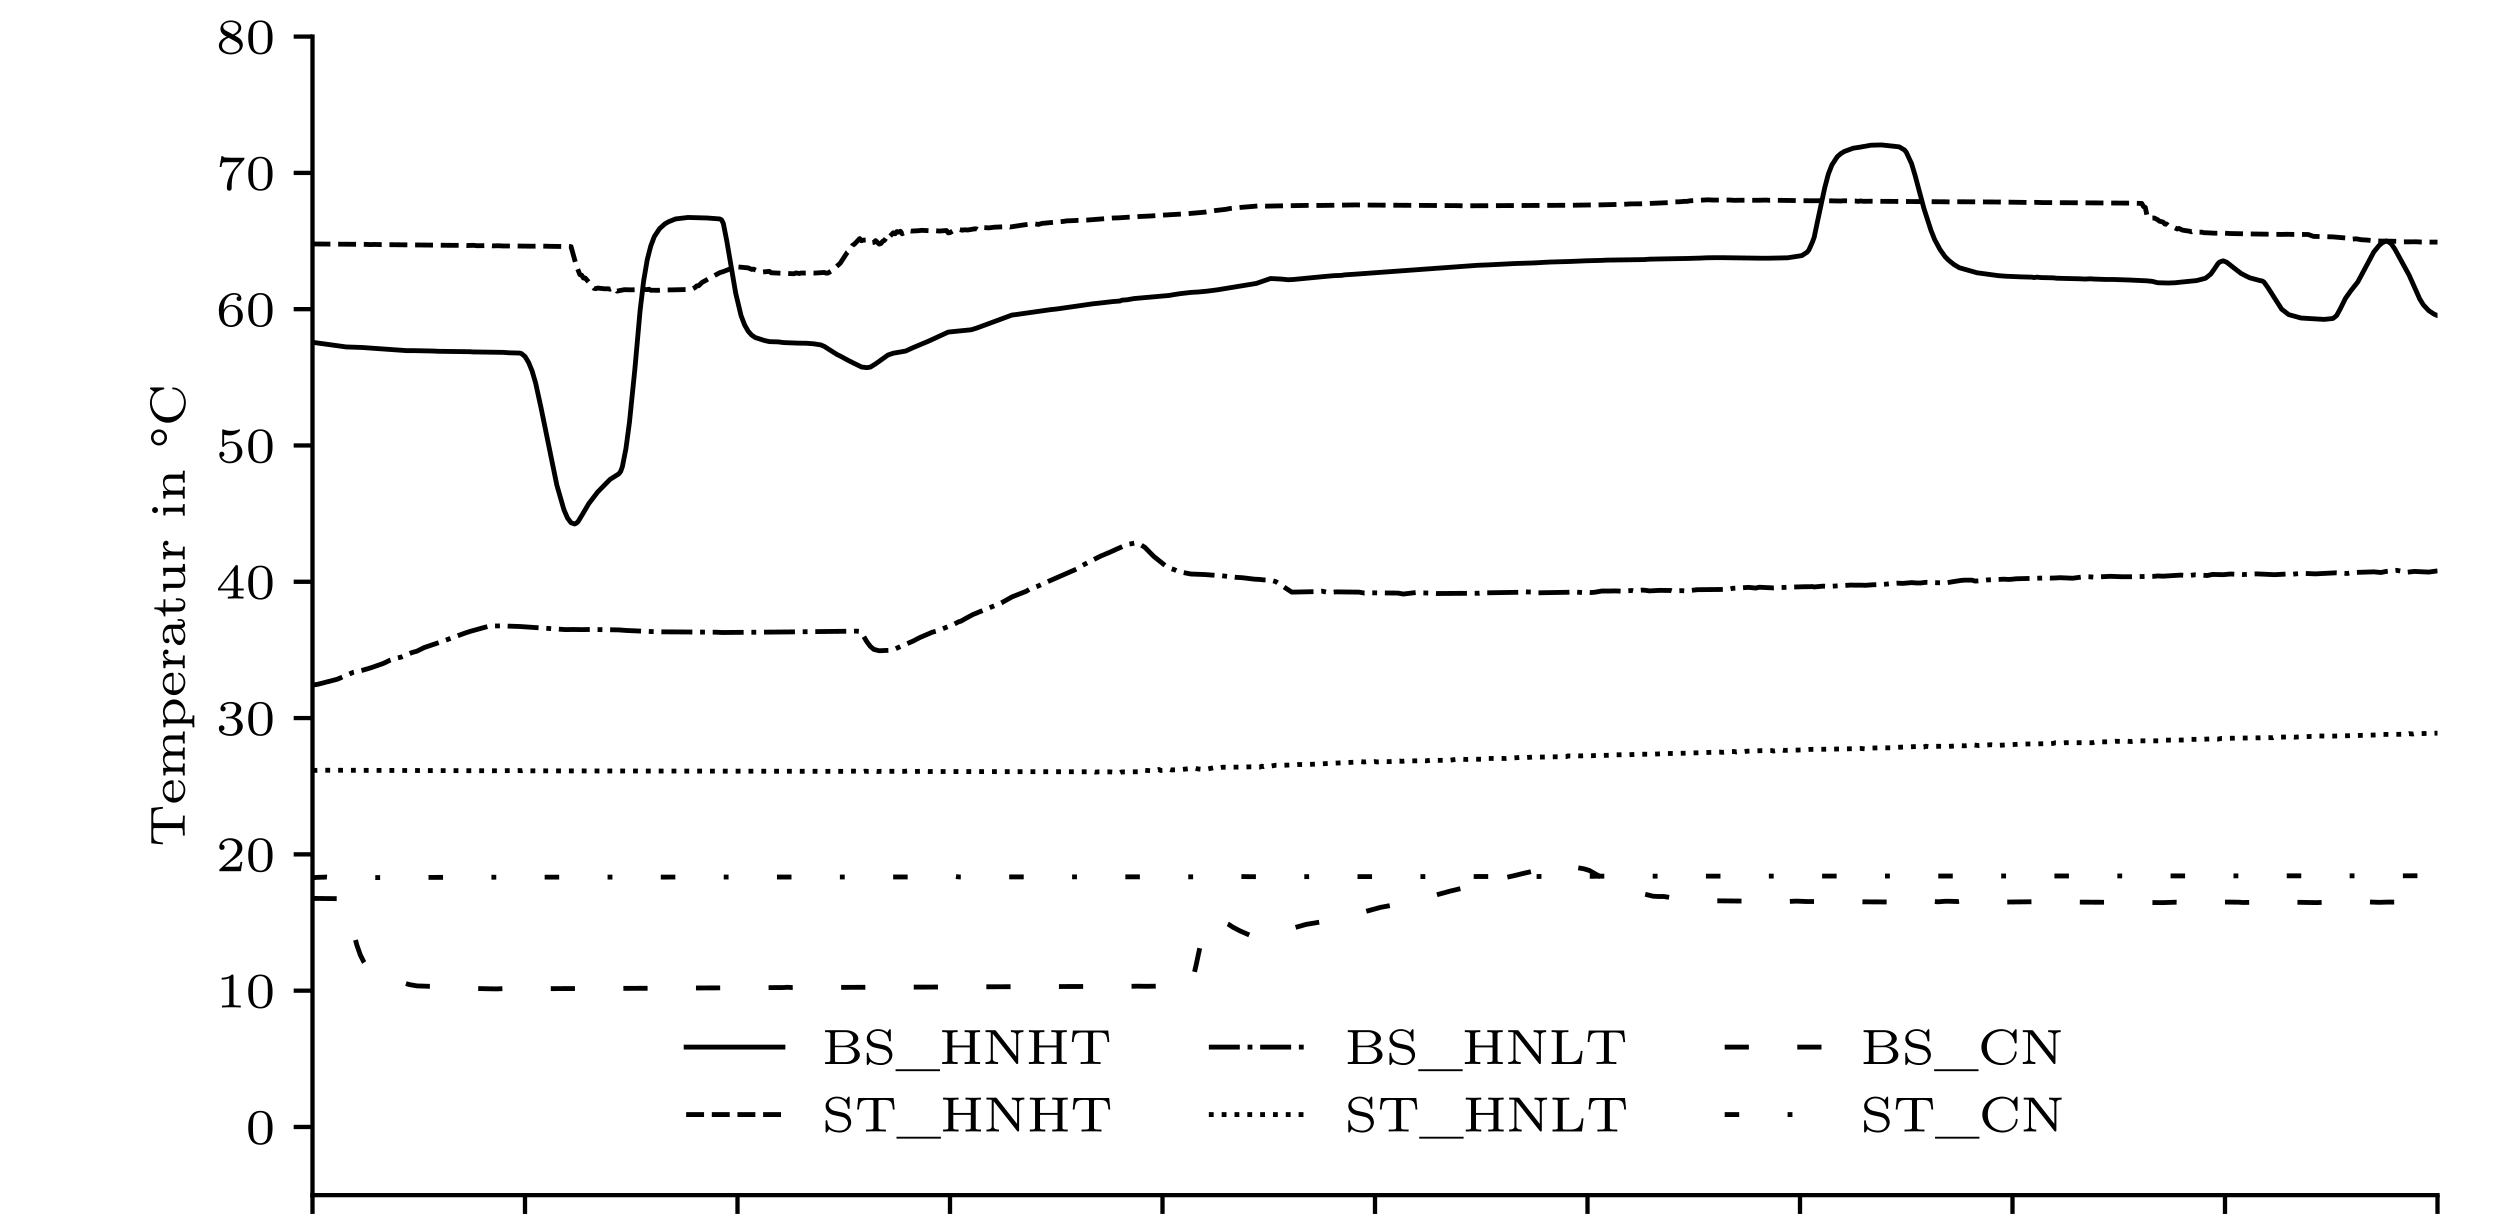 <?xml version="1.0" encoding="utf-8" standalone="no"?>
<!DOCTYPE svg PUBLIC "-//W3C//DTD SVG 1.1//EN"
  "http://www.w3.org/Graphics/SVG/1.1/DTD/svg11.dtd">
<svg xmlns:xlink="http://www.w3.org/1999/xlink" width="464.882pt" height="226.772pt" viewBox="0 0 464.882 226.772" xmlns="http://www.w3.org/2000/svg" version="1.1">
 <defs>
  <style type="text/css">*{stroke-linejoin: round; stroke-linecap: butt}</style>
 </defs>
 <g id="figure_1">
  <g id="patch_1">
   <path d="M 0 226.772 
L 464.882 226.772 
L 464.882 0 
L 0 0 
z
" style="fill: #ffffff"/>
  </g>
  <g id="axes_1">
   <g id="patch_2">
    <path d="M 58.11 222.236 
L 453.26 222.236 
L 453.26 6.803 
L 58.11 6.803 
z
" style="fill: #ffffff"/>
   </g>
   <g id="matplotlib.axis_1">
    <g id="xtick_1">
     <g id="line2d_1">
      <defs>
       <path id="mc4fcb08e9e" d="M 0 0 
L 0 3.5 
" style="stroke: #000000; stroke-width: 0.8"/>
      </defs>
      <g>
       <use xlink:href="#mc4fcb08e9e" x="58.11" y="222.236" style="stroke: #000000; stroke-width: 0.8"/>
      </g>
     </g>
    </g>
    <g id="xtick_2">
     <g id="line2d_2">
      <g>
       <use xlink:href="#mc4fcb08e9e" x="97.625" y="222.236" style="stroke: #000000; stroke-width: 0.8"/>
      </g>
     </g>
    </g>
    <g id="xtick_3">
     <g id="line2d_3">
      <g>
       <use xlink:href="#mc4fcb08e9e" x="137.14" y="222.236" style="stroke: #000000; stroke-width: 0.8"/>
      </g>
     </g>
    </g>
    <g id="xtick_4">
     <g id="line2d_4">
      <g>
       <use xlink:href="#mc4fcb08e9e" x="176.655" y="222.236" style="stroke: #000000; stroke-width: 0.8"/>
      </g>
     </g>
    </g>
    <g id="xtick_5">
     <g id="line2d_5">
      <g>
       <use xlink:href="#mc4fcb08e9e" x="216.17" y="222.236" style="stroke: #000000; stroke-width: 0.8"/>
      </g>
     </g>
    </g>
    <g id="xtick_6">
     <g id="line2d_6">
      <g>
       <use xlink:href="#mc4fcb08e9e" x="255.685" y="222.236" style="stroke: #000000; stroke-width: 0.8"/>
      </g>
     </g>
    </g>
    <g id="xtick_7">
     <g id="line2d_7">
      <g>
       <use xlink:href="#mc4fcb08e9e" x="295.2" y="222.236" style="stroke: #000000; stroke-width: 0.8"/>
      </g>
     </g>
    </g>
    <g id="xtick_8">
     <g id="line2d_8">
      <g>
       <use xlink:href="#mc4fcb08e9e" x="334.715" y="222.236" style="stroke: #000000; stroke-width: 0.8"/>
      </g>
     </g>
    </g>
    <g id="xtick_9">
     <g id="line2d_9">
      <g>
       <use xlink:href="#mc4fcb08e9e" x="374.23" y="222.236" style="stroke: #000000; stroke-width: 0.8"/>
      </g>
     </g>
    </g>
    <g id="xtick_10">
     <g id="line2d_10">
      <g>
       <use xlink:href="#mc4fcb08e9e" x="413.745" y="222.236" style="stroke: #000000; stroke-width: 0.8"/>
      </g>
     </g>
    </g>
    <g id="xtick_11">
     <g id="line2d_11">
      <g>
       <use xlink:href="#mc4fcb08e9e" x="453.26" y="222.236" style="stroke: #000000; stroke-width: 0.8"/>
      </g>
     </g>
    </g>
   </g>
   <g id="matplotlib.axis_2">
    <g id="ytick_1">
     <g id="line2d_12">
      <defs>
       <path id="m2a9fef61dc" d="M 0 0 
L -3.5 0 
" style="stroke: #000000; stroke-width: 0.8"/>
      </defs>
      <g>
       <use xlink:href="#m2a9fef61dc" x="58.11" y="209.564" style="stroke: #000000; stroke-width: 0.8"/>
      </g>
     </g>
     <g id="text_1">
      <!-- 0 -->
      <g transform="translate(45.612 212.687) scale(0.09 -0.09)">
       <defs>
        <path id="LMRoman6-Regular-30" d="M 3520 2042 
C 3520 2509 3520 4256 1952 4256 
C 384 4256 384 2509 384 2042 
C 384 1581 384 -134 1952 -134 
C 3520 -134 3520 1581 3520 2042 
z
M 2912 2125 
C 2912 1715 2912 1069 2803 710 
C 2624 154 2163 70 1952 70 
C 1683 70 1248 198 1094 730 
C 992 1101 992 1728 992 2125 
C 992 2554 992 3046 1082 3392 
C 1242 3968 1728 4051 1952 4051 
C 2246 4051 2669 3910 2810 3424 
C 2906 3085 2912 2618 2912 2125 
z
" transform="scale(0.016)"/>
       </defs>
       <use xlink:href="#LMRoman6-Regular-30"/>
      </g>
     </g>
    </g>
    <g id="ytick_2">
     <g id="line2d_13">
      <g>
       <use xlink:href="#m2a9fef61dc" x="58.11" y="184.219" style="stroke: #000000; stroke-width: 0.8"/>
      </g>
     </g>
     <g id="text_2">
      <!-- 10 -->
      <g transform="translate(40.113 187.342) scale(0.09 -0.09)">
       <defs>
        <path id="LMRoman6-Regular-31" d="M 3232 0 
L 3232 250 
L 2957 250 
C 2298 250 2298 333 2298 544 
L 2298 4064 
C 2298 4256 2272 4256 2080 4256 
C 1658 3846 1005 3846 774 3846 
L 774 3597 
C 941 3597 1363 3597 1747 3776 
L 1747 544 
C 1747 333 1747 250 1088 250 
L 813 250 
L 813 0 
C 1165 26 1664 26 2022 26 
C 2381 26 2880 26 3232 0 
z
" transform="scale(0.016)"/>
       </defs>
       <use xlink:href="#LMRoman6-Regular-31"/>
       <use xlink:href="#LMRoman6-Regular-30" x="61.1"/>
      </g>
     </g>
    </g>
    <g id="ytick_3">
     <g id="line2d_14">
      <g>
       <use xlink:href="#m2a9fef61dc" x="58.11" y="158.874" style="stroke: #000000; stroke-width: 0.8"/>
      </g>
     </g>
     <g id="text_3">
      <!-- 20 -->
      <g transform="translate(40.113 161.997) scale(0.09 -0.09)">
       <defs>
        <path id="LMRoman6-Regular-32" d="M 3443 1197 
L 3206 1197 
C 3194 1107 3130 685 3034 614 
C 2989 576 2470 576 2381 576 
L 1184 576 
L 2003 1242 
C 2221 1414 2790 1824 2989 2016 
C 3181 2208 3443 2534 3443 2989 
C 3443 3789 2720 4256 1862 4256 
C 1037 4256 461 3712 461 3110 
C 461 2784 736 2746 806 2746 
C 966 2746 1152 2861 1152 3091 
C 1152 3232 1069 3437 787 3437 
C 934 3763 1325 4006 1766 4006 
C 2438 4006 2797 3507 2797 2989 
C 2797 2534 2496 2067 2048 1658 
L 531 269 
C 467 205 461 198 461 0 
L 3245 0 
L 3443 1197 
z
" transform="scale(0.016)"/>
       </defs>
       <use xlink:href="#LMRoman6-Regular-32"/>
       <use xlink:href="#LMRoman6-Regular-30" x="61.1"/>
      </g>
     </g>
    </g>
    <g id="ytick_4">
     <g id="line2d_15">
      <g>
       <use xlink:href="#m2a9fef61dc" x="58.11" y="133.528" style="stroke: #000000; stroke-width: 0.8"/>
      </g>
     </g>
     <g id="text_4">
      <!-- 30 -->
      <g transform="translate(40.113 136.652) scale(0.09 -0.09)">
       <defs>
        <path id="LMRoman6-Regular-33" d="M 3501 1107 
C 3501 1574 3142 2067 2381 2259 
C 2886 2426 3296 2835 3296 3360 
C 3296 3872 2694 4256 1926 4256 
C 1178 4256 608 3910 608 3386 
C 608 3110 819 3034 947 3034 
C 1114 3034 1286 3149 1286 3373 
C 1286 3571 1146 3686 973 3712 
C 1274 4045 1856 4045 1914 4045 
C 2240 4045 2650 3891 2650 3360 
C 2650 3008 2451 2394 1811 2355 
C 1696 2349 1523 2336 1466 2336 
C 1402 2330 1331 2323 1331 2227 
C 1331 2125 1402 2125 1510 2125 
L 1882 2125 
C 2426 2125 2790 1760 2790 1107 
C 2790 403 2368 96 1901 96 
C 1728 96 1069 134 781 506 
C 1030 531 1133 698 1133 870 
C 1133 1088 979 1235 768 1235 
C 595 1235 403 1126 403 858 
C 403 224 1107 -134 1920 -134 
C 2867 -134 3501 474 3501 1107 
z
" transform="scale(0.016)"/>
       </defs>
       <use xlink:href="#LMRoman6-Regular-33"/>
       <use xlink:href="#LMRoman6-Regular-30" x="61.1"/>
      </g>
     </g>
    </g>
    <g id="ytick_5">
     <g id="line2d_16">
      <g>
       <use xlink:href="#m2a9fef61dc" x="58.11" y="108.183" style="stroke: #000000; stroke-width: 0.8"/>
      </g>
     </g>
     <g id="text_5">
      <!-- 40 -->
      <g transform="translate(40.113 111.307) scale(0.09 -0.09)">
       <defs>
        <path id="LMRoman6-Regular-34" d="M 3610 1050 
L 3610 1299 
L 2861 1299 
L 2861 4128 
C 2861 4275 2861 4320 2701 4320 
C 2586 4320 2573 4301 2515 4224 
L 294 1299 
L 294 1050 
L 2285 1050 
L 2285 538 
C 2285 326 2285 250 1747 250 
L 1562 250 
L 1562 0 
L 2573 26 
L 3584 0 
L 3584 250 
L 3398 250 
C 2861 250 2861 326 2861 538 
L 2861 1050 
L 3610 1050 
z
M 2330 1299 
L 570 1299 
L 2330 3622 
L 2330 1299 
z
" transform="scale(0.016)"/>
       </defs>
       <use xlink:href="#LMRoman6-Regular-34"/>
       <use xlink:href="#LMRoman6-Regular-30" x="61.1"/>
      </g>
     </g>
    </g>
    <g id="ytick_6">
     <g id="line2d_17">
      <g>
       <use xlink:href="#m2a9fef61dc" x="58.11" y="82.838" style="stroke: #000000; stroke-width: 0.8"/>
      </g>
     </g>
     <g id="text_6">
      <!-- 50 -->
      <g transform="translate(40.113 85.962) scale(0.09 -0.09)">
       <defs>
        <path id="LMRoman6-Regular-35" d="M 3443 1286 
C 3443 2016 2854 2682 2029 2682 
C 1613 2682 1293 2547 1088 2374 
L 1088 3552 
C 1299 3494 1523 3469 1741 3469 
C 1882 3469 2240 3469 2643 3693 
C 2752 3757 3149 4019 3149 4154 
C 3149 4237 3085 4256 3059 4256 
C 3040 4256 3034 4256 2963 4230 
C 2733 4141 2406 4051 1990 4051 
C 1677 4051 1331 4109 1043 4218 
C 979 4243 954 4256 928 4256 
C 838 4256 838 4186 838 4083 
L 838 2163 
C 838 2054 838 1978 954 1978 
C 1011 1978 1030 2003 1075 2054 
C 1235 2259 1517 2477 2016 2477 
C 2803 2477 2803 1517 2803 1312 
C 2803 1062 2784 704 2573 442 
C 2374 198 2080 96 1805 96 
C 1363 96 922 339 768 710 
C 1082 717 1120 966 1120 1043 
C 1120 1216 986 1370 787 1370 
C 730 1370 461 1338 461 1018 
C 461 429 1018 -134 1824 -134 
C 2701 -134 3443 486 3443 1286 
z
" transform="scale(0.016)"/>
       </defs>
       <use xlink:href="#LMRoman6-Regular-35"/>
       <use xlink:href="#LMRoman6-Regular-30" x="61.1"/>
      </g>
     </g>
    </g>
    <g id="ytick_7">
     <g id="line2d_18">
      <g>
       <use xlink:href="#m2a9fef61dc" x="58.11" y="57.493" style="stroke: #000000; stroke-width: 0.8"/>
      </g>
     </g>
     <g id="text_7">
      <!-- 60 -->
      <g transform="translate(40.113 60.617) scale(0.09 -0.09)">
       <defs>
        <path id="LMRoman6-Regular-36" d="M 3501 1306 
C 3501 1523 3475 1933 3085 2298 
C 2861 2502 2579 2726 2035 2726 
C 1587 2726 1261 2496 1043 2118 
C 1050 2438 1062 2970 1286 3366 
C 1568 3853 1990 4045 2374 4045 
C 2522 4045 2816 4019 2970 3840 
C 2733 3802 2694 3635 2694 3533 
C 2694 3366 2810 3226 3002 3226 
C 3194 3226 3315 3347 3315 3546 
C 3315 3936 3021 4256 2368 4256 
C 1376 4256 403 3392 403 2029 
C 403 474 1126 -134 1971 -134 
C 2221 -134 2656 -96 3046 282 
C 3251 486 3501 742 3501 1306 
z
M 2861 1306 
C 2861 864 2848 646 2630 390 
C 2477 198 2272 96 1965 96 
C 1062 96 1062 1197 1062 1446 
C 1062 1997 1427 2522 2003 2522 
C 2336 2522 2528 2387 2682 2182 
C 2861 1933 2861 1645 2861 1306 
z
" transform="scale(0.016)"/>
       </defs>
       <use xlink:href="#LMRoman6-Regular-36"/>
       <use xlink:href="#LMRoman6-Regular-30" x="61.1"/>
      </g>
     </g>
    </g>
    <g id="ytick_8">
     <g id="line2d_19">
      <g>
       <use xlink:href="#m2a9fef61dc" x="58.11" y="32.148" style="stroke: #000000; stroke-width: 0.8"/>
      </g>
     </g>
     <g id="text_8">
      <!-- 70 -->
      <g transform="translate(40.113 35.271) scale(0.09 -0.09)">
       <defs>
        <path id="LMRoman6-Regular-37" d="M 3712 4122 
L 2061 4122 
C 1798 4122 1645 4128 1395 4147 
C 1082 4166 1005 4173 973 4326 
L 736 4326 
L 506 2925 
L 742 2925 
C 762 3059 826 3437 922 3507 
C 973 3546 1523 3546 1619 3546 
L 3066 3546 
L 2496 2861 
C 1875 2112 1440 1203 1440 230 
C 1440 173 1440 -134 1747 -134 
C 2061 -134 2061 160 2061 243 
L 2061 422 
C 2061 1651 2323 2278 2643 2662 
L 3654 3866 
C 3712 3930 3712 3942 3712 4122 
z
" transform="scale(0.016)"/>
       </defs>
       <use xlink:href="#LMRoman6-Regular-37"/>
       <use xlink:href="#LMRoman6-Regular-30" x="61.1"/>
      </g>
     </g>
    </g>
    <g id="ytick_9">
     <g id="line2d_20">
      <g>
       <use xlink:href="#m2a9fef61dc" x="58.11" y="6.803" style="stroke: #000000; stroke-width: 0.8"/>
      </g>
     </g>
     <g id="text_9">
      <!-- 80 -->
      <g transform="translate(40.113 9.926) scale(0.09 -0.09)">
       <defs>
        <path id="LMRoman6-Regular-38" d="M 3501 1088 
C 3501 1530 3232 1792 3136 1888 
C 3014 2003 2694 2182 2464 2310 
C 2938 2522 3296 2835 3296 3296 
C 3296 3923 2624 4256 1958 4256 
C 1235 4256 608 3821 608 3174 
C 608 2778 870 2470 1139 2310 
L 1421 2150 
C 998 1990 403 1632 403 986 
C 403 237 1203 -134 1946 -134 
C 2797 -134 3501 378 3501 1088 
z
M 2938 3290 
C 2938 2797 2406 2534 2227 2445 
L 1306 2944 
C 1293 2950 966 3130 966 3424 
C 966 3840 1472 4045 1946 4045 
C 2445 4045 2938 3770 2938 3290 
z
M 3091 864 
C 3091 358 2502 96 1958 96 
C 1363 96 813 442 813 986 
C 813 1530 1325 1888 1677 2016 
L 2605 1504 
C 2739 1421 3091 1229 3091 864 
z
" transform="scale(0.016)"/>
       </defs>
       <use xlink:href="#LMRoman6-Regular-38"/>
       <use xlink:href="#LMRoman6-Regular-30" x="61.1"/>
      </g>
     </g>
    </g>
    <g id="text_10">
     <!-- Temperatur in °C -->
     <g transform="translate(34.367 157.528) rotate(-90) scale(0.09 -0.09)">
      <defs>
       <path id="LMRoman6-Regular-54" d="M 5203 2835 
L 5062 4326 
L 499 4326 
L 358 2835 
L 595 2835 
C 691 3994 941 4077 1907 4077 
C 2042 4077 2253 4077 2317 4070 
C 2464 4045 2464 3981 2464 3827 
L 2464 544 
C 2464 333 2464 250 1786 250 
L 1498 250 
L 1498 0 
C 1811 26 2445 26 2784 26 
C 3123 26 3757 26 4070 0 
L 4070 250 
L 3782 250 
C 3104 250 3104 333 3104 544 
L 3104 3827 
C 3104 3981 3104 4045 3245 4070 
C 3309 4077 3520 4077 3654 4077 
C 4627 4077 4870 3987 4966 2835 
L 5203 2835 
z
" transform="scale(0.016)"/>
       <path id="LMRoman6-Regular-65" d="M 3194 768 
C 3194 800 3181 870 3072 870 
C 2989 870 2976 832 2950 755 
C 2758 282 2278 160 1984 160 
C 1632 160 1331 320 1152 550 
C 915 851 915 1274 915 1446 
L 3002 1446 
C 3142 1446 3194 1446 3194 1600 
C 3194 2093 2918 2854 1856 2854 
C 960 2854 307 2170 307 1402 
C 307 595 1043 -64 1946 -64 
C 2867 -64 3194 627 3194 768 
z
M 2726 1638 
L 928 1638 
C 998 2496 1587 2650 1850 2650 
C 2675 2650 2720 1824 2726 1638 
z
" transform="scale(0.016)"/>
       <path id="LMRoman6-Regular-6d" d="M 6080 0 
L 6080 250 
C 5638 250 5574 250 5574 525 
L 5574 1933 
C 5574 2586 5190 2822 4563 2822 
C 3968 2822 3616 2483 3475 2240 
C 3328 2822 2675 2822 2496 2822 
C 1914 2822 1555 2502 1402 2234 
L 1395 2234 
L 1395 2822 
L 403 2752 
L 403 2502 
C 851 2502 909 2458 909 2144 
L 909 525 
C 909 250 845 250 403 250 
L 403 0 
C 448 6 883 26 1171 26 
C 1459 26 1882 6 1946 0 
L 1946 250 
C 1504 250 1440 250 1440 525 
L 1440 1651 
C 1440 2355 2048 2618 2438 2618 
C 2880 2618 2976 2342 2976 1946 
L 2976 525 
C 2976 250 2912 250 2470 250 
L 2470 0 
C 2515 6 2950 26 3238 26 
C 3526 26 3949 6 4013 0 
L 4013 250 
C 3571 250 3507 250 3507 525 
L 3507 1651 
C 3507 2355 4115 2618 4506 2618 
C 4947 2618 5043 2342 5043 1946 
L 5043 525 
C 5043 250 4979 250 4538 250 
L 4538 0 
C 4582 6 5018 26 5306 26 
C 5594 26 6016 6 6080 0 
z
" transform="scale(0.016)"/>
       <path id="LMRoman6-Regular-70" d="M 3974 1382 
C 3974 2157 3302 2822 2419 2822 
C 1837 2822 1478 2534 1382 2445 
L 1382 2822 
L 371 2752 
L 371 2502 
C 806 2502 877 2502 877 2208 
L 877 -717 
C 877 -992 813 -992 371 -992 
L 371 -1242 
C 416 -1235 851 -1216 1139 -1216 
C 1427 -1216 1850 -1235 1914 -1242 
L 1914 -992 
C 1472 -992 1408 -992 1408 -717 
L 1408 307 
C 1670 58 1971 -64 2323 -64 
C 3213 -64 3974 570 3974 1382 
z
M 3366 1382 
C 3366 666 2854 141 2285 141 
C 1792 141 1504 493 1408 678 
L 1408 2118 
C 1626 2419 1978 2598 2355 2598 
C 2938 2598 3366 2035 3366 1382 
z
" transform="scale(0.016)"/>
       <path id="LMRoman6-Regular-72" d="M 2778 2400 
C 2778 2656 2534 2822 2253 2822 
C 1869 2822 1542 2592 1344 2163 
L 1338 2163 
L 1338 2822 
L 371 2752 
L 371 2502 
C 819 2502 877 2458 877 2144 
L 877 525 
C 877 250 813 250 371 250 
L 371 0 
C 531 13 1005 26 1146 26 
C 1478 26 1920 6 2010 0 
L 2010 250 
L 1869 250 
C 1389 250 1382 314 1382 531 
L 1382 1434 
C 1382 2029 1690 2605 2259 2618 
C 2202 2560 2176 2483 2176 2400 
C 2176 2227 2304 2099 2477 2099 
C 2650 2099 2778 2227 2778 2400 
z
" transform="scale(0.016)"/>
       <path id="LMRoman6-Regular-61" d="M 3712 576 
L 3712 928 
L 3475 928 
L 3475 589 
C 3475 525 3475 237 3226 237 
C 2976 237 2976 525 2976 589 
L 2976 1907 
C 2976 2502 2368 2854 1651 2854 
C 1344 2854 589 2822 589 2285 
C 589 2112 704 1971 902 1971 
C 1088 1971 1210 2112 1210 2278 
C 1210 2394 1158 2502 1043 2554 
C 1254 2650 1574 2650 1638 2650 
C 2093 2650 2445 2381 2445 1894 
L 2445 1728 
C 2150 1715 1638 1702 1171 1536 
C 749 1389 346 1101 346 672 
C 346 102 1024 -64 1523 -64 
C 2061 -64 2381 205 2522 448 
C 2566 115 2778 -32 3002 -32 
C 3027 -32 3712 -32 3712 576 
z
M 2445 909 
C 2445 243 1786 141 1581 141 
C 1235 141 909 352 909 672 
C 909 1030 1254 1498 2445 1536 
L 2445 909 
z
" transform="scale(0.016)"/>
       <path id="LMRoman6-Regular-74" d="M 2566 806 
L 2566 1158 
L 2330 1158 
L 2330 819 
C 2330 365 2093 160 1856 160 
C 1395 160 1395 678 1395 800 
L 1395 2509 
L 2445 2509 
L 2445 2758 
L 1395 2758 
L 1395 3936 
L 1158 3936 
C 1152 3366 877 2739 230 2714 
L 230 2509 
L 864 2509 
L 864 800 
C 864 128 1370 -64 1805 -64 
C 2246 -64 2566 288 2566 806 
z
" transform="scale(0.016)"/>
       <path id="LMRoman6-Regular-75" d="M 4006 0 
L 4006 250 
C 3558 250 3501 294 3501 608 
L 3501 2822 
L 2464 2752 
L 2464 2502 
C 2912 2502 2970 2458 2970 2144 
L 2970 1075 
C 2970 493 2566 141 2074 141 
C 1466 141 1440 410 1440 723 
L 1440 2822 
L 403 2752 
L 403 2502 
C 909 2502 909 2445 909 2067 
L 909 1069 
C 909 634 909 352 1197 141 
C 1440 -38 1760 -64 2029 -64 
C 2432 -64 2771 96 2995 461 
L 2995 -64 
L 4006 0 
z
" transform="scale(0.016)"/>
       <path id="LMRoman6-Regular-20" transform="scale(0.016)"/>
       <path id="LMRoman6-Regular-69" d="M 1875 0 
L 1875 250 
C 1478 250 1421 250 1421 518 
L 1421 2822 
L 435 2752 
L 435 2502 
C 858 2502 915 2458 915 2144 
L 915 525 
C 915 250 851 250 410 250 
L 410 0 
L 1158 26 
C 1222 26 1709 13 1875 0 
z
M 1510 3846 
C 1510 4051 1344 4230 1126 4230 
C 890 4230 736 4032 736 3846 
C 736 3642 902 3462 1120 3462 
C 1357 3462 1510 3661 1510 3846 
z
" transform="scale(0.016)"/>
       <path id="LMRoman6-Regular-6e" d="M 4006 0 
L 4006 250 
C 3565 250 3501 250 3501 525 
L 3501 1933 
C 3501 2560 3142 2822 2496 2822 
C 1933 2822 1581 2528 1395 2221 
L 1395 2822 
L 403 2752 
L 403 2502 
C 851 2502 909 2458 909 2144 
L 909 525 
C 909 250 845 250 403 250 
L 403 0 
C 448 6 883 26 1171 26 
C 1459 26 1882 6 1946 0 
L 1946 250 
C 1504 250 1440 250 1440 525 
L 1440 1651 
C 1440 2355 2042 2618 2438 2618 
C 2867 2618 2970 2349 2970 1952 
L 2970 525 
C 2970 250 2906 250 2464 250 
L 2464 0 
C 2509 6 2944 26 3232 26 
C 3520 26 3942 6 4006 0 
z
" transform="scale(0.016)"/>
       <path id="LMRoman6-Regular-b0" d="M 2502 3334 
C 2502 3910 2042 4371 1466 4371 
C 896 4371 429 3910 429 3334 
C 429 2765 896 2298 1466 2298 
C 2042 2298 2502 2765 2502 3334 
z
M 2170 3334 
C 2170 2950 1856 2630 1466 2630 
C 1075 2630 762 2950 762 3334 
C 762 3725 1075 4038 1466 4038 
C 1856 4038 2170 3725 2170 3334 
z
" transform="scale(0.016)"/>
       <path id="LMRoman6-Regular-43" d="M 5056 1498 
C 5056 1568 5050 1632 4934 1632 
C 4832 1632 4826 1581 4819 1523 
C 4768 544 3878 115 3174 115 
C 2406 115 1216 570 1216 2189 
C 1216 3776 2374 4256 3168 4256 
C 3891 4256 4640 3763 4800 2784 
C 4813 2701 4819 2656 4928 2656 
C 5056 2656 5056 2707 5056 2835 
L 5056 4326 
C 5056 4435 5056 4506 4954 4506 
C 4896 4506 4883 4480 4838 4422 
L 4486 3936 
C 4115 4307 3610 4506 3085 4506 
C 1664 4506 506 3456 506 2189 
C 506 902 1664 -134 3091 -134 
C 4262 -134 5056 685 5056 1498 
z
" transform="scale(0.016)"/>
      </defs>
      <use xlink:href="#LMRoman6-Regular-54"/>
      <use xlink:href="#LMRoman6-Regular-65" x="87"/>
      <use xlink:href="#LMRoman6-Regular-6d" x="141.6"/>
      <use xlink:href="#LMRoman6-Regular-70" x="241.6"/>
      <use xlink:href="#LMRoman6-Regular-65" x="309.2"/>
      <use xlink:href="#LMRoman6-Regular-72" x="363.8"/>
      <use xlink:href="#LMRoman6-Regular-61" x="411.9"/>
      <use xlink:href="#LMRoman6-Regular-74" x="473"/>
      <use xlink:href="#LMRoman6-Regular-75" x="521.1"/>
      <use xlink:href="#LMRoman6-Regular-72" x="588.7"/>
      <use xlink:href="#LMRoman6-Regular-20" x="636.8"/>
      <use xlink:href="#LMRoman6-Regular-69" x="678.5"/>
      <use xlink:href="#LMRoman6-Regular-6e" x="713.7"/>
      <use xlink:href="#LMRoman6-Regular-20" x="781.3"/>
      <use xlink:href="#LMRoman6-Regular-b0" x="823"/>
      <use xlink:href="#LMRoman6-Regular-43" x="868.8"/>
     </g>
    </g>
   </g>
   <g id="line2d_21">
    <path d="M 58.11 63.652 
L 64.367 64.514 
L 67.33 64.615 
L 75.563 65.198 
L 76.221 65.198 
L 76.88 65.198 
L 80.502 65.274 
L 81.49 65.325 
L 87.417 65.401 
L 88.076 65.452 
L 88.734 65.452 
L 93.674 65.528 
L 94.662 65.604 
L 96.637 65.654 
L 96.967 65.756 
L 97.625 66.288 
L 98.284 67.378 
L 98.942 68.975 
L 99.601 71.23 
L 100.589 75.742 
L 103.552 90.239 
L 104.87 94.801 
L 105.528 96.322 
L 106.187 97.209 
L 106.845 97.437 
L 107.175 97.285 
L 107.504 96.981 
L 108.163 95.891 
L 109.48 93.661 
L 111.126 91.506 
L 113.431 89.149 
L 115.078 88.11 
L 115.407 87.679 
L 115.736 86.767 
L 116.395 83.421 
L 117.053 78.504 
L 118.041 68.797 
L 119.029 57.747 
L 119.688 52.222 
L 120.346 48.344 
L 121.005 45.759 
L 121.663 44.01 
L 122.651 42.514 
L 123.639 41.627 
L 124.298 41.247 
L 125.615 40.715 
L 127.92 40.436 
L 131.542 40.537 
L 133.847 40.715 
L 134.177 40.892 
L 134.506 41.551 
L 135.164 44.897 
L 136.811 54.553 
L 137.799 58.685 
L 138.457 60.408 
L 139.116 61.574 
L 139.774 62.309 
L 140.433 62.765 
L 142.08 63.297 
L 143.067 63.525 
L 144.714 63.576 
L 145.702 63.703 
L 148.336 63.804 
L 149.983 63.83 
L 151.3 63.931 
L 152.617 64.134 
L 153.275 64.412 
L 155.58 65.883 
L 156.239 66.212 
L 157.227 66.744 
L 157.886 67.099 
L 160.191 68.24 
L 161.178 68.366 
L 161.837 68.265 
L 162.825 67.657 
L 165.13 66.009 
L 166.118 65.68 
L 168.423 65.274 
L 169.74 64.666 
L 172.704 63.424 
L 176.326 61.751 
L 180.607 61.32 
L 181.594 61.016 
L 188.18 58.583 
L 188.839 58.507 
L 195.425 57.569 
L 196.413 57.468 
L 203.328 56.479 
L 204.316 56.378 
L 206.95 56.074 
L 208.267 55.973 
L 208.596 55.821 
L 209.584 55.744 
L 210.901 55.516 
L 217.487 54.933 
L 218.146 54.807 
L 219.463 54.604 
L 221.439 54.376 
L 222.756 54.3 
L 224.402 54.148 
L 226.378 53.894 
L 233.623 52.703 
L 236.257 51.791 
L 238.233 51.892 
L 239.55 52.019 
L 240.538 51.968 
L 245.806 51.461 
L 247.453 51.309 
L 248.111 51.258 
L 249.429 51.208 
L 250.087 51.106 
L 251.734 51.005 
L 274.784 49.332 
L 276.76 49.256 
L 277.748 49.205 
L 281.699 49.003 
L 284.992 48.901 
L 285.98 48.851 
L 287.297 48.775 
L 288.285 48.724 
L 291.907 48.623 
L 294.871 48.496 
L 297.834 48.42 
L 298.822 48.369 
L 305.737 48.268 
L 306.725 48.192 
L 311.994 48.09 
L 313.64 48.065 
L 316.275 47.989 
L 317.263 47.938 
L 318.909 47.913 
L 320.226 47.913 
L 327.471 48.014 
L 328.788 48.014 
L 332.41 47.938 
L 335.044 47.533 
L 336.032 46.899 
L 336.361 46.494 
L 337.02 45.024 
L 337.349 44.136 
L 338.008 40.994 
L 339.325 34.86 
L 339.984 32.376 
L 340.642 30.678 
L 341.63 29.157 
L 342.289 28.575 
L 342.947 28.169 
L 344.594 27.561 
L 345.911 27.358 
L 347.887 27.003 
L 349.862 26.952 
L 353.155 27.307 
L 354.143 27.89 
L 354.472 28.296 
L 355.46 30.425 
L 356.119 32.63 
L 357.765 38.789 
L 359.083 42.869 
L 359.741 44.517 
L 360.729 46.367 
L 361.717 47.761 
L 362.375 48.42 
L 363.363 49.205 
L 364.351 49.788 
L 367.644 50.726 
L 371.596 51.258 
L 372.913 51.36 
L 375.876 51.487 
L 377.852 51.537 
L 378.181 51.613 
L 378.84 51.537 
L 379.499 51.613 
L 381.804 51.664 
L 382.462 51.74 
L 386.743 51.841 
L 387.731 51.892 
L 388.719 51.841 
L 389.377 51.892 
L 391.682 51.968 
L 393 51.968 
L 395.963 52.069 
L 399.256 52.222 
L 400.244 52.323 
L 401.232 52.576 
L 403.208 52.627 
L 404.525 52.576 
L 405.183 52.5 
L 408.476 52.171 
L 410.123 51.74 
L 411.111 50.954 
L 411.769 50.016 
L 412.428 49.028 
L 412.757 48.724 
L 413.416 48.496 
L 414.074 48.775 
L 415.391 49.814 
L 416.709 50.828 
L 417.367 51.182 
L 418.355 51.664 
L 420.331 52.196 
L 420.66 52.247 
L 420.989 52.45 
L 421.648 53.362 
L 424.282 57.493 
L 425.599 58.507 
L 427.904 59.141 
L 432.185 59.394 
L 433.832 59.217 
L 434.49 58.685 
L 435.149 57.493 
L 436.137 55.491 
L 437.125 54.097 
L 438.442 52.424 
L 441.405 46.874 
L 442.393 45.657 
L 443.052 45.1 
L 443.71 44.821 
L 444.04 44.897 
L 444.698 45.378 
L 445.357 46.367 
L 447.991 51.182 
L 449.967 55.618 
L 450.626 56.682 
L 451.613 57.747 
L 452.601 58.406 
L 453.26 58.685 
L 453.26 58.685 
" clip-path="url(#p089d342a2e)" style="fill: none; stroke: #000000; stroke-width: 0.9; stroke-linecap: square"/>
   </g>
   <g id="line2d_22">
    <path d="M 58.11 45.366 
L 67.989 45.442 
L 68.977 45.48 
L 69.635 45.454 
L 70.623 45.48 
L 80.502 45.581 
L 83.795 45.619 
L 85.771 45.619 
L 86.759 45.657 
L 88.076 45.619 
L 88.734 45.695 
L 91.039 45.657 
L 91.698 45.72 
L 92.686 45.695 
L 93.674 45.746 
L 95.979 45.746 
L 98.942 45.784 
L 100.589 45.759 
L 102.565 45.809 
L 106.187 45.86 
L 107.175 49.434 
L 107.833 51.068 
L 108.163 51.17 
L 108.492 51.702 
L 108.821 51.702 
L 110.468 53.628 
L 110.797 53.679 
L 111.126 53.565 
L 112.443 53.704 
L 113.102 53.704 
L 113.431 53.78 
L 113.76 53.654 
L 114.09 53.755 
L 114.419 53.628 
L 114.748 54.135 
L 116.066 53.869 
L 117.383 53.894 
L 119.688 53.818 
L 120.346 53.856 
L 120.676 53.78 
L 121.005 53.97 
L 122.322 53.983 
L 123.639 53.92 
L 125.286 53.894 
L 128.579 53.818 
L 129.237 53.476 
L 129.566 53.147 
L 129.896 53.147 
L 130.554 52.513 
L 133.847 50.701 
L 134.506 50.498 
L 136.811 49.598 
L 139.116 49.814 
L 139.774 50.093 
L 140.104 50.042 
L 141.092 50.46 
L 141.421 50.422 
L 141.75 50.587 
L 143.067 50.46 
L 143.397 50.726 
L 145.702 50.828 
L 147.677 50.904 
L 148.007 50.751 
L 148.665 50.866 
L 148.995 50.764 
L 149.653 50.777 
L 150.97 50.752 
L 151.629 50.777 
L 153.275 50.663 
L 153.605 50.79 
L 153.934 50.777 
L 154.593 50.409 
L 156.239 48.952 
L 157.556 46.924 
L 157.886 46.646 
L 158.544 45.606 
L 158.873 45.404 
L 159.861 44.365 
L 160.191 44.77 
L 160.52 44.656 
L 161.508 44.605 
L 162.166 45.125 
L 162.496 45.074 
L 162.825 44.745 
L 163.483 45.391 
L 163.813 45.277 
L 164.142 44.871 
L 164.471 44.694 
L 164.801 44.2 
L 165.13 44.567 
L 165.459 43.959 
L 166.118 43.287 
L 166.447 43.477 
L 166.776 43.059 
L 167.106 43.148 
L 167.435 43.009 
L 167.764 43.477 
L 168.752 42.882 
L 169.411 42.971 
L 170.728 42.907 
L 171.386 42.831 
L 172.704 42.895 
L 173.033 42.806 
L 174.679 42.971 
L 175.667 42.882 
L 175.997 42.869 
L 176.326 43.3 
L 176.655 43.249 
L 177.314 42.882 
L 177.643 42.882 
L 178.302 42.654 
L 178.96 42.806 
L 179.289 42.73 
L 179.948 42.768 
L 181.265 42.552 
L 181.594 42.565 
L 181.924 42.78 
L 182.582 42.388 
L 182.912 42.312 
L 183.9 42.375 
L 184.887 42.248 
L 186.863 42.16 
L 187.522 42.134 
L 187.851 42.21 
L 190.485 41.805 
L 191.144 41.729 
L 191.803 41.716 
L 192.461 41.64 
L 193.12 41.729 
L 193.778 41.539 
L 197.73 41.171 
L 198.388 41.07 
L 199.706 41.019 
L 200.364 40.981 
L 201.352 40.956 
L 202.011 40.93 
L 204.645 40.728 
L 206.95 40.537 
L 207.938 40.512 
L 209.914 40.385 
L 210.901 40.373 
L 211.889 40.259 
L 213.865 40.17 
L 215.841 40.031 
L 220.78 39.739 
L 222.097 39.625 
L 224.073 39.448 
L 226.049 39.143 
L 228.025 38.915 
L 228.683 38.776 
L 230.659 38.573 
L 232.964 38.383 
L 233.623 38.32 
L 234.281 38.256 
L 235.598 38.332 
L 237.245 38.294 
L 243.172 38.193 
L 245.477 38.206 
L 252.063 38.104 
L 254.039 38.13 
L 269.845 38.231 
L 270.503 38.231 
L 272.15 38.269 
L 292.236 38.168 
L 296.188 38.104 
L 297.176 38.104 
L 301.786 37.99 
L 302.444 37.965 
L 303.103 37.914 
L 305.079 37.902 
L 310.677 37.661 
L 311.335 37.534 
L 312.323 37.521 
L 313.311 37.433 
L 313.64 37.458 
L 314.299 37.331 
L 317.592 37.154 
L 318.58 37.205 
L 321.543 37.192 
L 322.531 37.255 
L 323.848 37.23 
L 326.812 37.243 
L 328.458 37.205 
L 329.117 37.255 
L 330.105 37.243 
L 335.703 37.319 
L 336.691 37.331 
L 339.325 37.319 
L 342.289 37.382 
L 342.947 37.331 
L 343.935 37.357 
L 344.923 37.369 
L 345.582 37.445 
L 345.911 37.369 
L 346.569 37.433 
L 347.887 37.42 
L 361.717 37.521 
L 363.034 37.572 
L 363.693 37.509 
L 372.254 37.572 
L 372.913 37.597 
L 373.901 37.597 
L 377.194 37.648 
L 378.511 37.623 
L 379.828 37.673 
L 381.145 37.673 
L 396.292 37.775 
L 398.268 37.826 
L 398.597 38.421 
L 398.927 38.573 
L 399.256 40.17 
L 399.585 40.563 
L 400.573 40.537 
L 401.232 40.867 
L 401.561 41.133 
L 402.22 41.285 
L 402.549 41.665 
L 402.878 41.653 
L 403.208 41.995 
L 404.195 42.261 
L 404.854 42.578 
L 405.183 42.476 
L 405.842 42.793 
L 407.159 42.996 
L 407.488 43.11 
L 407.818 42.983 
L 408.806 43.173 
L 409.464 43.173 
L 409.793 43.275 
L 410.452 43.287 
L 411.769 43.363 
L 413.745 43.363 
L 414.733 43.427 
L 419.343 43.515 
L 420.331 43.528 
L 424.282 43.592 
L 425.27 43.566 
L 426.587 43.592 
L 427.904 43.592 
L 429.222 43.604 
L 430.209 43.959 
L 433.832 44.048 
L 437.125 44.339 
L 437.454 44.466 
L 438.112 44.403 
L 439.1 44.58 
L 440.088 44.631 
L 441.735 44.808 
L 446.345 44.884 
L 447.003 44.973 
L 449.308 44.96 
L 450.296 45.011 
L 453.26 45.024 
L 453.26 45.024 
" clip-path="url(#p089d342a2e)" style="fill: none; stroke-dasharray: 3.33,1.44; stroke-dashoffset: 0; stroke: #000000; stroke-width: 0.9"/>
   </g>
   <g id="line2d_23">
    <path d="M 58.11 127.395 
L 59.098 127.243 
L 62.72 126.305 
L 65.684 125.013 
L 67.33 124.658 
L 68.977 124.176 
L 71.282 123.365 
L 72.599 122.731 
L 73.587 122.402 
L 74.575 122.199 
L 76.551 121.363 
L 77.538 121.084 
L 78.856 120.425 
L 82.149 119.31 
L 86.429 117.739 
L 87.417 117.409 
L 90.71 116.497 
L 92.027 116.395 
L 93.344 116.395 
L 96.637 116.497 
L 105.199 117.08 
L 106.516 117.054 
L 108.163 117.08 
L 109.809 117.054 
L 115.078 117.13 
L 116.395 117.232 
L 118.7 117.333 
L 119.688 117.384 
L 122.322 117.485 
L 133.189 117.561 
L 134.177 117.612 
L 134.835 117.612 
L 146.69 117.51 
L 148.336 117.485 
L 157.556 117.384 
L 159.203 117.358 
L 159.861 117.409 
L 160.191 117.662 
L 161.178 119.31 
L 161.837 120.197 
L 162.496 120.755 
L 163.483 121.008 
L 165.789 120.907 
L 166.447 120.679 
L 167.435 120.222 
L 169.74 119.234 
L 171.057 118.55 
L 173.362 117.561 
L 174.021 117.384 
L 175.667 116.775 
L 176.326 116.497 
L 177.314 116.116 
L 178.302 115.61 
L 178.631 115.533 
L 179.619 114.976 
L 180.936 114.266 
L 182.912 113.455 
L 186.205 112.112 
L 188.18 110.997 
L 190.815 109.958 
L 191.473 109.552 
L 193.12 108.944 
L 194.437 108.335 
L 198.718 106.46 
L 200.364 105.75 
L 201.023 105.269 
L 202.34 104.584 
L 204.645 103.419 
L 206.621 102.582 
L 207.609 102.126 
L 208.926 101.543 
L 209.584 101.239 
L 211.231 100.96 
L 211.889 101.163 
L 212.548 101.568 
L 212.877 101.771 
L 214.524 103.444 
L 216.829 105.294 
L 217.817 105.75 
L 218.475 105.978 
L 219.134 106.283 
L 221.439 106.739 
L 224.073 106.84 
L 225.39 106.942 
L 227.037 107.043 
L 229.671 107.347 
L 230.988 107.423 
L 233.293 107.702 
L 234.281 107.753 
L 234.94 107.829 
L 236.257 107.879 
L 237.245 108.158 
L 240.208 110.11 
L 244.818 110.008 
L 245.806 109.932 
L 246.465 110.059 
L 247.123 110.186 
L 248.441 110.059 
L 252.721 110.11 
L 253.709 110.287 
L 254.368 110.236 
L 255.026 110.236 
L 259.966 110.287 
L 260.954 110.464 
L 263.259 110.186 
L 264.247 110.236 
L 266.552 110.312 
L 267.21 110.363 
L 267.869 110.363 
L 275.113 110.312 
L 275.772 110.236 
L 276.43 110.236 
L 282.687 110.135 
L 283.675 110.059 
L 284.992 110.11 
L 285.98 110.236 
L 291.578 110.135 
L 292.895 110.084 
L 294.212 110.186 
L 294.871 110.135 
L 295.859 110.186 
L 296.517 110.135 
L 297.834 109.907 
L 299.151 109.907 
L 300.469 109.882 
L 301.457 109.932 
L 303.432 109.806 
L 303.762 109.882 
L 305.408 109.729 
L 306.067 109.78 
L 306.725 109.882 
L 308.042 109.806 
L 308.701 109.78 
L 310.677 109.806 
L 311.006 109.907 
L 312.652 109.831 
L 313.64 109.882 
L 315.616 109.653 
L 321.214 109.603 
L 322.202 109.4 
L 325.166 109.223 
L 326.483 109.349 
L 327.141 109.197 
L 329.776 109.324 
L 333.069 109.172 
L 335.703 109.096 
L 336.361 109.096 
L 337.02 109.071 
L 337.349 109.147 
L 338.996 108.994 
L 339.984 109.045 
L 344.264 108.792 
L 344.923 108.817 
L 346.24 108.817 
L 346.899 108.842 
L 348.216 108.741 
L 349.862 108.69 
L 350.521 108.64 
L 351.509 108.538 
L 352.826 108.437 
L 353.814 108.488 
L 355.46 108.335 
L 356.448 108.412 
L 357.107 108.412 
L 358.095 108.285 
L 361.058 108.386 
L 361.717 108.412 
L 363.363 108.133 
L 364.68 107.93 
L 365.339 107.879 
L 365.998 107.879 
L 366.656 107.879 
L 367.315 108.057 
L 368.632 107.955 
L 369.62 107.829 
L 371.596 107.753 
L 372.583 107.702 
L 373.571 107.753 
L 374.23 107.702 
L 374.889 107.626 
L 376.864 107.575 
L 380.486 107.474 
L 381.474 107.499 
L 382.133 107.474 
L 383.121 107.423 
L 385.426 107.524 
L 386.743 107.347 
L 387.731 107.22 
L 388.389 107.246 
L 389.377 107.322 
L 392.341 107.17 
L 394.646 107.246 
L 395.963 107.246 
L 400.573 107.17 
L 401.232 107.094 
L 402.22 107.144 
L 405.513 106.942 
L 406.83 107.043 
L 408.147 106.891 
L 410.452 107.018 
L 411.44 106.815 
L 413.416 106.865 
L 414.733 106.739 
L 417.038 106.84 
L 419.672 106.713 
L 422.965 106.865 
L 425.27 106.739 
L 426.258 106.789 
L 426.917 106.713 
L 428.234 106.612 
L 430.539 106.713 
L 434.49 106.511 
L 436.466 106.637 
L 437.454 106.46 
L 440.747 106.359 
L 441.405 106.333 
L 442.723 106.46 
L 443.71 106.257 
L 445.686 106.054 
L 446.674 106.257 
L 447.333 106.435 
L 448.979 106.257 
L 451.613 106.384 
L 453.26 106.156 
L 453.26 106.156 
" clip-path="url(#p089d342a2e)" style="fill: none; stroke-dasharray: 5.76,1.44,0.9,1.44; stroke-dashoffset: 0; stroke: #000000; stroke-width: 0.9"/>
   </g>
   <g id="line2d_24">
    <path d="M 58.11 143.21 
L 58.769 143.261 
L 59.757 143.223 
L 91.369 143.324 
L 93.674 143.312 
L 96.308 143.274 
L 96.967 143.312 
L 97.296 143.248 
L 97.954 143.337 
L 157.227 143.438 
L 157.886 143.464 
L 158.215 143.4 
L 158.873 143.4 
L 160.52 143.464 
L 160.849 143.4 
L 161.508 143.451 
L 162.496 143.388 
L 163.154 143.464 
L 163.813 143.426 
L 164.471 143.438 
L 165.459 143.426 
L 168.094 143.438 
L 168.752 143.375 
L 169.74 143.464 
L 171.386 143.426 
L 172.704 143.476 
L 173.362 143.464 
L 203.328 143.514 
L 203.657 143.578 
L 204.316 143.527 
L 206.291 143.527 
L 208.267 143.679 
L 208.596 143.54 
L 209.255 143.552 
L 212.548 143.489 
L 212.877 143.236 
L 214.524 143.362 
L 215.511 143.084 
L 215.841 143.274 
L 217.158 143.198 
L 217.487 143.071 
L 217.817 143.172 
L 218.804 143.134 
L 219.792 143.084 
L 222.097 142.817 
L 222.756 142.982 
L 224.073 143.096 
L 225.72 142.754 
L 226.049 142.855 
L 226.378 142.754 
L 226.707 142.792 
L 227.366 142.665 
L 228.354 142.678 
L 232.964 142.589 
L 234.281 142.653 
L 234.61 142.475 
L 234.94 142.551 
L 235.269 142.437 
L 236.257 142.463 
L 237.245 142.298 
L 238.562 142.298 
L 239.879 142.26 
L 241.526 142.158 
L 242.513 142.184 
L 243.172 142.158 
L 252.721 141.69 
L 253.051 141.626 
L 253.709 141.69 
L 254.039 141.652 
L 254.697 141.74 
L 255.685 141.614 
L 256.014 141.69 
L 257.331 141.614 
L 258.319 141.626 
L 259.307 141.576 
L 260.295 141.5 
L 260.624 141.576 
L 261.283 141.512 
L 261.942 141.5 
L 263.588 141.474 
L 263.917 141.373 
L 265.234 141.474 
L 265.893 141.385 
L 268.527 141.385 
L 269.186 141.297 
L 269.515 141.373 
L 271.162 141.157 
L 272.808 141.221 
L 274.125 141.17 
L 275.113 141.183 
L 276.101 141.183 
L 276.43 141.031 
L 277.748 141.043 
L 278.735 141.018 
L 280.053 141.043 
L 283.346 140.79 
L 283.675 140.879 
L 284.992 140.777 
L 285.651 140.803 
L 289.273 140.726 
L 289.931 140.739 
L 291.249 140.701 
L 291.578 140.562 
L 292.566 140.612 
L 293.224 140.524 
L 293.883 140.562 
L 295.2 140.498 
L 295.859 140.536 
L 296.517 140.498 
L 299.151 140.448 
L 299.81 140.359 
L 302.774 140.346 
L 304.749 140.245 
L 306.725 140.258 
L 307.384 140.245 
L 310.018 140.106 
L 311.335 140.118 
L 319.897 139.852 
L 320.226 139.903 
L 320.885 139.839 
L 321.873 139.763 
L 322.531 139.751 
L 322.86 139.839 
L 323.519 139.725 
L 324.178 139.789 
L 324.836 139.687 
L 327.471 139.586 
L 329.446 139.561 
L 329.776 139.662 
L 331.093 139.434 
L 331.751 139.535 
L 335.374 139.447 
L 336.691 139.345 
L 338.008 139.345 
L 342.947 139.256 
L 343.606 139.244 
L 345.911 139.168 
L 346.899 139.256 
L 347.887 139.104 
L 349.204 139.066 
L 349.862 139.054 
L 351.509 139.066 
L 352.167 138.99 
L 357.107 138.788 
L 357.436 138.914 
L 357.765 138.914 
L 358.095 138.762 
L 358.753 138.864 
L 359.083 138.889 
L 359.741 138.775 
L 362.375 138.788 
L 364.68 138.661 
L 365.339 138.686 
L 366.327 138.61 
L 366.656 138.623 
L 366.986 138.521 
L 367.973 138.636 
L 370.278 138.483 
L 370.937 138.534 
L 371.266 138.445 
L 371.596 138.598 
L 375.547 138.382 
L 377.194 138.344 
L 381.145 138.281 
L 381.804 138.243 
L 382.133 138.129 
L 383.45 138.154 
L 384.109 138.103 
L 389.048 138.116 
L 389.707 137.951 
L 391.024 137.951 
L 392.012 137.939 
L 392.341 137.85 
L 392.67 137.901 
L 393.329 137.837 
L 394.975 137.888 
L 395.305 137.812 
L 396.292 137.888 
L 397.28 137.761 
L 401.89 137.761 
L 402.22 137.634 
L 406.5 137.609 
L 406.83 137.495 
L 409.135 137.482 
L 411.44 137.394 
L 412.428 137.444 
L 413.086 137.305 
L 419.672 137.204 
L 420.331 137.204 
L 421.319 137.178 
L 421.977 137.166 
L 422.636 137.178 
L 422.965 137.039 
L 423.624 137.089 
L 425.599 137.026 
L 426.587 137.089 
L 427.246 137.039 
L 429.551 136.95 
L 430.209 136.95 
L 430.539 136.849 
L 431.197 136.849 
L 433.173 136.899 
L 441.405 136.684 
L 442.064 136.659 
L 442.723 136.57 
L 447.003 136.545 
L 447.333 136.418 
L 447.662 136.519 
L 447.991 136.43 
L 448.65 136.494 
L 448.979 136.418 
L 449.638 136.43 
L 453.26 136.329 
L 453.26 136.329 
" clip-path="url(#p089d342a2e)" style="fill: none; stroke-dasharray: 0.9,1.485; stroke-dashoffset: 0; stroke: #000000; stroke-width: 0.9"/>
   </g>
   <g id="line2d_25">
    <path d="M 58.11 167.06 
L 63.05 167.111 
L 63.379 167.187 
L 63.708 167.389 
L 64.367 168.429 
L 65.025 170.558 
L 66.343 175.703 
L 67.001 177.578 
L 67.66 178.896 
L 68.318 179.885 
L 68.977 180.493 
L 69.965 180.974 
L 70.623 181.405 
L 73.587 182.546 
L 74.246 182.52 
L 75.563 182.926 
L 76.221 183.103 
L 77.538 183.332 
L 79.843 183.408 
L 80.502 183.408 
L 82.478 183.636 
L 85.771 183.686 
L 86.429 183.762 
L 90.71 183.864 
L 92.357 183.889 
L 94.332 183.813 
L 95.32 183.864 
L 123.969 183.762 
L 125.615 183.737 
L 145.702 183.636 
L 146.36 183.585 
L 147.348 183.636 
L 176.984 183.534 
L 178.631 183.509 
L 210.243 183.408 
L 211.56 183.382 
L 213.206 183.408 
L 214.853 183.382 
L 220.78 183.281 
L 221.109 183.23 
L 221.439 183.002 
L 221.768 182.292 
L 222.427 179.428 
L 223.414 174.79 
L 224.073 172.661 
L 224.732 171.521 
L 225.061 171.217 
L 225.72 170.963 
L 227.037 171.242 
L 228.354 171.825 
L 229.342 172.459 
L 230.659 173.143 
L 232.635 174.005 
L 233.293 174.258 
L 234.61 174.385 
L 235.928 174.081 
L 237.574 173.472 
L 238.562 173.117 
L 242.843 171.901 
L 248.111 171.014 
L 250.087 170.507 
L 253.38 169.645 
L 256.673 168.733 
L 259.307 168.251 
L 260.295 168.023 
L 261.283 167.795 
L 262.6 167.466 
L 264.247 167.136 
L 264.905 166.933 
L 266.222 166.654 
L 269.515 165.742 
L 277.748 163.74 
L 279.723 163.233 
L 281.37 162.878 
L 283.016 162.473 
L 290.261 160.8 
L 294.541 161.56 
L 295.529 161.864 
L 298.164 163.36 
L 301.786 165.21 
L 302.774 165.59 
L 304.091 165.919 
L 306.067 166.325 
L 307.384 166.654 
L 308.372 166.705 
L 309.36 166.705 
L 310.677 166.908 
L 311.665 167.035 
L 312.323 167.136 
L 314.628 167.389 
L 316.604 167.466 
L 317.921 167.44 
L 318.58 167.516 
L 319.897 167.516 
L 327.141 167.592 
L 327.8 167.643 
L 328.788 167.643 
L 329.776 167.694 
L 331.093 167.694 
L 334.056 167.567 
L 336.032 167.643 
L 337.349 167.643 
L 354.143 167.744 
L 355.131 167.795 
L 355.79 167.592 
L 357.765 167.643 
L 359.083 167.592 
L 360.4 167.694 
L 361.717 167.592 
L 362.375 167.592 
L 364.022 167.643 
L 364.68 167.542 
L 366.656 167.744 
L 368.632 167.542 
L 372.583 167.744 
L 381.474 167.643 
L 382.462 167.643 
L 385.097 167.744 
L 402.22 167.846 
L 402.878 167.82 
L 404.525 167.77 
L 406.83 167.846 
L 410.123 167.694 
L 416.379 167.77 
L 417.038 167.82 
L 418.684 167.795 
L 421.977 167.744 
L 422.636 167.592 
L 423.953 167.719 
L 429.222 167.82 
L 430.868 167.846 
L 433.502 167.694 
L 434.49 167.795 
L 435.478 167.795 
L 436.466 167.77 
L 437.783 167.77 
L 438.442 167.77 
L 439.43 167.719 
L 440.417 167.719 
L 442.393 167.795 
L 444.04 167.744 
L 445.357 167.744 
L 453.26 167.744 
L 453.26 167.744 
" clip-path="url(#p089d342a2e)" style="fill: none; stroke-dasharray: 4.5,9; stroke-dashoffset: 0; stroke: #000000; stroke-width: 0.9"/>
   </g>
   <g id="line2d_26">
    <path d="M 58.11 163.258 
L 58.769 163.157 
L 60.745 163.094 
L 61.403 163.157 
L 61.732 163.081 
L 62.72 163.157 
L 64.696 163.106 
L 65.355 163.17 
L 67.33 163.195 
L 96.637 163.106 
L 97.296 163.081 
L 97.954 163.132 
L 99.601 163.132 
L 100.589 163.106 
L 101.906 163.106 
L 177.314 163.068 
L 177.643 162.979 
L 178.302 163.068 
L 228.025 163.043 
L 228.354 162.954 
L 228.683 163.03 
L 229.671 162.979 
L 232.305 163.017 
L 232.964 163.017 
L 235.598 163.03 
L 238.891 162.954 
L 239.55 163.017 
L 292.566 162.979 
L 292.895 162.903 
L 293.554 162.954 
L 294.541 162.979 
L 295.529 162.954 
L 296.188 162.954 
L 297.176 162.929 
L 453.26 162.853 
L 453.26 162.853 
" clip-path="url(#p089d342a2e)" style="fill: none; stroke-dasharray: 2.7,9,0.9,9; stroke-dashoffset: 0; stroke: #000000; stroke-width: 0.9"/>
   </g>
   <g id="patch_3">
    <path d="M 58.11 222.236 
L 58.11 6.803 
" style="fill: none; stroke: #000000; stroke-width: 0.8; stroke-linejoin: miter; stroke-linecap: square"/>
   </g>
   <g id="patch_4">
    <path d="M 58.11 222.236 
L 453.26 222.236 
" style="fill: none; stroke: #000000; stroke-width: 0.8; stroke-linejoin: miter; stroke-linecap: square"/>
   </g>
   <g id="legend_1">
    <g id="line2d_27">
     <path d="M 127.591 194.708 
L 136.591 194.708 
L 145.591 194.708 
" style="fill: none; stroke: #000000; stroke-width: 0.9; stroke-linecap: square"/>
    </g>
    <g id="text_11">
     <!-- BS_HNHT -->
     <g transform="translate(152.791 197.858) scale(0.09 -0.09)">
      <defs>
       <path id="LMRoman6-Regular-42" d="M 4934 1178 
C 4934 1677 4435 2176 3533 2291 
C 4186 2400 4730 2790 4730 3283 
C 4730 3866 4006 4371 3091 4371 
L 442 4371 
L 442 4122 
L 608 4122 
C 1120 4122 1120 4045 1120 3834 
L 1120 538 
C 1120 326 1120 250 608 250 
L 442 250 
L 442 0 
L 3290 0 
C 4224 0 4934 550 4934 1178 
z
M 4064 3283 
C 4064 2797 3571 2374 2835 2374 
L 1715 2374 
L 1715 3872 
C 1715 4070 1715 4122 2029 4122 
L 3046 4122 
C 3680 4122 4064 3706 4064 3283 
z
M 4250 1184 
C 4250 717 3782 250 3059 250 
L 2029 250 
C 1715 250 1715 301 1715 499 
L 1715 2170 
L 3162 2170 
C 3853 2170 4250 1645 4250 1184 
z
" transform="scale(0.016)"/>
       <path id="LMRoman6-Regular-53" d="M 3814 1178 
C 3814 1626 3565 1933 3469 2029 
C 3142 2355 2950 2394 2157 2560 
L 1555 2694 
C 1222 2803 915 3085 915 3450 
C 915 3878 1338 4275 1965 4275 
C 2304 4275 2630 4186 2893 3974 
C 3270 3674 3341 3213 3366 3059 
C 3379 2963 3386 2918 3488 2918 
C 3610 2918 3610 2976 3610 3098 
L 3610 4326 
C 3610 4435 3610 4506 3507 4506 
C 3482 4506 3443 4506 3392 4422 
L 3155 4058 
C 2790 4416 2330 4506 1958 4506 
C 1126 4506 506 3942 506 3283 
C 506 2950 659 2669 890 2451 
C 1178 2189 1395 2144 2112 1997 
C 2771 1856 2918 1824 3117 1638 
C 3194 1562 3405 1357 3405 1018 
C 3405 576 3008 115 2342 115 
C 1792 115 794 282 742 1306 
C 736 1402 736 1453 627 1453 
C 506 1453 506 1395 506 1267 
L 506 45 
C 506 -64 506 -134 608 -134 
C 666 -134 678 -109 710 -58 
C 730 -38 864 166 954 301 
C 1421 -90 2042 -134 2342 -134 
C 3232 -134 3814 499 3814 1178 
z
" transform="scale(0.016)"/>
       <path id="LMRoman6-Regular-5f" d="M 5734 -922 
L 5734 -678 
L 0 -678 
L 0 -922 
L 5734 -922 
z
" transform="scale(0.016)"/>
       <path id="LMRoman6-Regular-48" d="M 5312 0 
L 5312 250 
L 5146 250 
C 4634 250 4634 326 4634 538 
L 4634 3834 
C 4634 4045 4634 4122 5146 4122 
L 5312 4122 
L 5312 4371 
L 4314 4346 
L 3315 4371 
L 3315 4122 
L 3482 4122 
C 3994 4122 3994 4045 3994 3834 
L 3994 2400 
L 1734 2400 
L 1734 3834 
C 1734 4045 1734 4122 2246 4122 
L 2413 4122 
L 2413 4371 
L 1414 4346 
L 416 4371 
L 416 4122 
L 582 4122 
C 1094 4122 1094 4045 1094 3834 
L 1094 538 
C 1094 326 1094 250 582 250 
L 416 250 
L 416 0 
L 1414 26 
L 2413 0 
L 2413 250 
L 2246 250 
C 1734 250 1734 326 1734 538 
L 1734 2150 
L 3994 2150 
L 3994 538 
C 3994 326 3994 250 3482 250 
L 3315 250 
L 3315 0 
L 4314 26 
L 5312 0 
z
" transform="scale(0.016)"/>
       <path id="LMRoman6-Regular-4e" d="M 5312 4122 
L 5312 4371 
C 5190 4365 4774 4346 4506 4346 
C 4211 4346 3808 4365 3693 4371 
L 3693 4122 
C 4371 4122 4371 3834 4371 3667 
L 4371 986 
L 1779 4282 
C 1709 4365 1702 4371 1568 4371 
L 416 4371 
L 416 4122 
L 621 4122 
C 768 4122 928 4122 1050 4090 
C 1088 4083 1094 4077 1094 3968 
L 1094 704 
C 1094 538 1094 250 416 250 
L 416 0 
C 538 6 954 26 1222 26 
C 1517 26 1920 6 2035 0 
L 2035 250 
C 1357 250 1357 538 1357 704 
L 1357 3898 
L 4365 77 
C 4416 13 4422 0 4499 0 
C 4634 0 4634 64 4634 192 
L 4634 3667 
C 4634 3834 4634 4122 5312 4122 
z
" transform="scale(0.016)"/>
      </defs>
      <use xlink:href="#LMRoman6-Regular-42"/>
      <use xlink:href="#LMRoman6-Regular-53" x="85.1"/>
      <use xlink:href="#LMRoman6-Regular-5f" x="152.7"/>
      <use xlink:href="#LMRoman6-Regular-48" x="242.3"/>
      <use xlink:href="#LMRoman6-Regular-4e" x="331.9"/>
      <use xlink:href="#LMRoman6-Regular-48" x="421.5"/>
      <use xlink:href="#LMRoman6-Regular-54" x="511.1"/>
     </g>
    </g>
    <g id="line2d_28">
     <path d="M 127.591 207.255 
L 136.591 207.255 
L 145.591 207.255 
" style="fill: none; stroke-dasharray: 3.33,1.44; stroke-dashoffset: 0; stroke: #000000; stroke-width: 0.9"/>
    </g>
    <g id="text_12">
     <!-- ST_HNHT -->
     <g transform="translate(152.791 210.405) scale(0.09 -0.09)">
      <use xlink:href="#LMRoman6-Regular-53"/>
      <use xlink:href="#LMRoman6-Regular-54" x="67.6"/>
      <use xlink:href="#LMRoman6-Regular-5f" x="154.6"/>
      <use xlink:href="#LMRoman6-Regular-48" x="244.2"/>
      <use xlink:href="#LMRoman6-Regular-4e" x="333.8"/>
      <use xlink:href="#LMRoman6-Regular-48" x="423.4"/>
      <use xlink:href="#LMRoman6-Regular-54" x="513"/>
     </g>
    </g>
    <g id="line2d_29">
     <path d="M 224.788 194.708 
L 233.788 194.708 
L 242.788 194.708 
" style="fill: none; stroke-dasharray: 5.76,1.44,0.9,1.44; stroke-dashoffset: 0; stroke: #000000; stroke-width: 0.9"/>
    </g>
    <g id="text_13">
     <!-- BS_HNLT -->
     <g transform="translate(249.988 197.858) scale(0.09 -0.09)">
      <defs>
       <path id="LMRoman6-Regular-4c" d="M 4416 1702 
L 4179 1702 
C 4102 928 3904 250 2746 250 
L 2048 250 
C 1734 250 1734 301 1734 499 
L 1734 3834 
C 1734 4045 1734 4122 2349 4122 
L 2586 4122 
L 2586 4371 
C 2246 4346 1779 4346 1434 4346 
L 416 4371 
L 416 4122 
L 582 4122 
C 1094 4122 1094 4045 1094 3834 
L 1094 538 
C 1094 326 1094 250 582 250 
L 416 250 
L 416 0 
L 4218 0 
L 4416 1702 
z
" transform="scale(0.016)"/>
      </defs>
      <use xlink:href="#LMRoman6-Regular-42"/>
      <use xlink:href="#LMRoman6-Regular-53" x="85.1"/>
      <use xlink:href="#LMRoman6-Regular-5f" x="152.7"/>
      <use xlink:href="#LMRoman6-Regular-48" x="242.3"/>
      <use xlink:href="#LMRoman6-Regular-4e" x="331.9"/>
      <use xlink:href="#LMRoman6-Regular-4c" x="421.5"/>
      <use xlink:href="#LMRoman6-Regular-54" x="496.9"/>
     </g>
    </g>
    <g id="line2d_30">
     <path d="M 224.788 207.255 
L 233.788 207.255 
L 242.788 207.255 
" style="fill: none; stroke-dasharray: 0.9,1.485; stroke-dashoffset: 0; stroke: #000000; stroke-width: 0.9"/>
    </g>
    <g id="text_14">
     <!-- ST_HNLT -->
     <g transform="translate(249.988 210.405) scale(0.09 -0.09)">
      <use xlink:href="#LMRoman6-Regular-53"/>
      <use xlink:href="#LMRoman6-Regular-54" x="67.6"/>
      <use xlink:href="#LMRoman6-Regular-5f" x="154.6"/>
      <use xlink:href="#LMRoman6-Regular-48" x="244.2"/>
      <use xlink:href="#LMRoman6-Regular-4e" x="333.8"/>
      <use xlink:href="#LMRoman6-Regular-4c" x="423.4"/>
      <use xlink:href="#LMRoman6-Regular-54" x="498.8"/>
     </g>
    </g>
    <g id="line2d_31">
     <path d="M 320.709 194.708 
L 329.709 194.708 
L 338.709 194.708 
" style="fill: none; stroke-dasharray: 4.5,9; stroke-dashoffset: 0; stroke: #000000; stroke-width: 0.9"/>
    </g>
    <g id="text_15">
     <!-- BS_CN -->
     <g transform="translate(345.909 197.858) scale(0.09 -0.09)">
      <use xlink:href="#LMRoman6-Regular-42"/>
      <use xlink:href="#LMRoman6-Regular-53" x="85.1"/>
      <use xlink:href="#LMRoman6-Regular-5f" x="152.7"/>
      <use xlink:href="#LMRoman6-Regular-43" x="242.3"/>
      <use xlink:href="#LMRoman6-Regular-4e" x="329.3"/>
     </g>
    </g>
    <g id="line2d_32">
     <path d="M 320.709 207.255 
L 329.709 207.255 
L 338.709 207.255 
" style="fill: none; stroke-dasharray: 2.7,9,0.9,9; stroke-dashoffset: 0; stroke: #000000; stroke-width: 0.9"/>
    </g>
    <g id="text_16">
     <!-- ST_CN -->
     <g transform="translate(345.909 210.405) scale(0.09 -0.09)">
      <use xlink:href="#LMRoman6-Regular-53"/>
      <use xlink:href="#LMRoman6-Regular-54" x="67.6"/>
      <use xlink:href="#LMRoman6-Regular-5f" x="154.6"/>
      <use xlink:href="#LMRoman6-Regular-43" x="244.2"/>
      <use xlink:href="#LMRoman6-Regular-4e" x="331.2"/>
     </g>
    </g>
   </g>
  </g>
 </g>
 <defs>
  <clipPath id="p089d342a2e">
   <rect x="58.11" y="6.803" width="395.15" height="215.433"/>
  </clipPath>
 </defs>
</svg>
